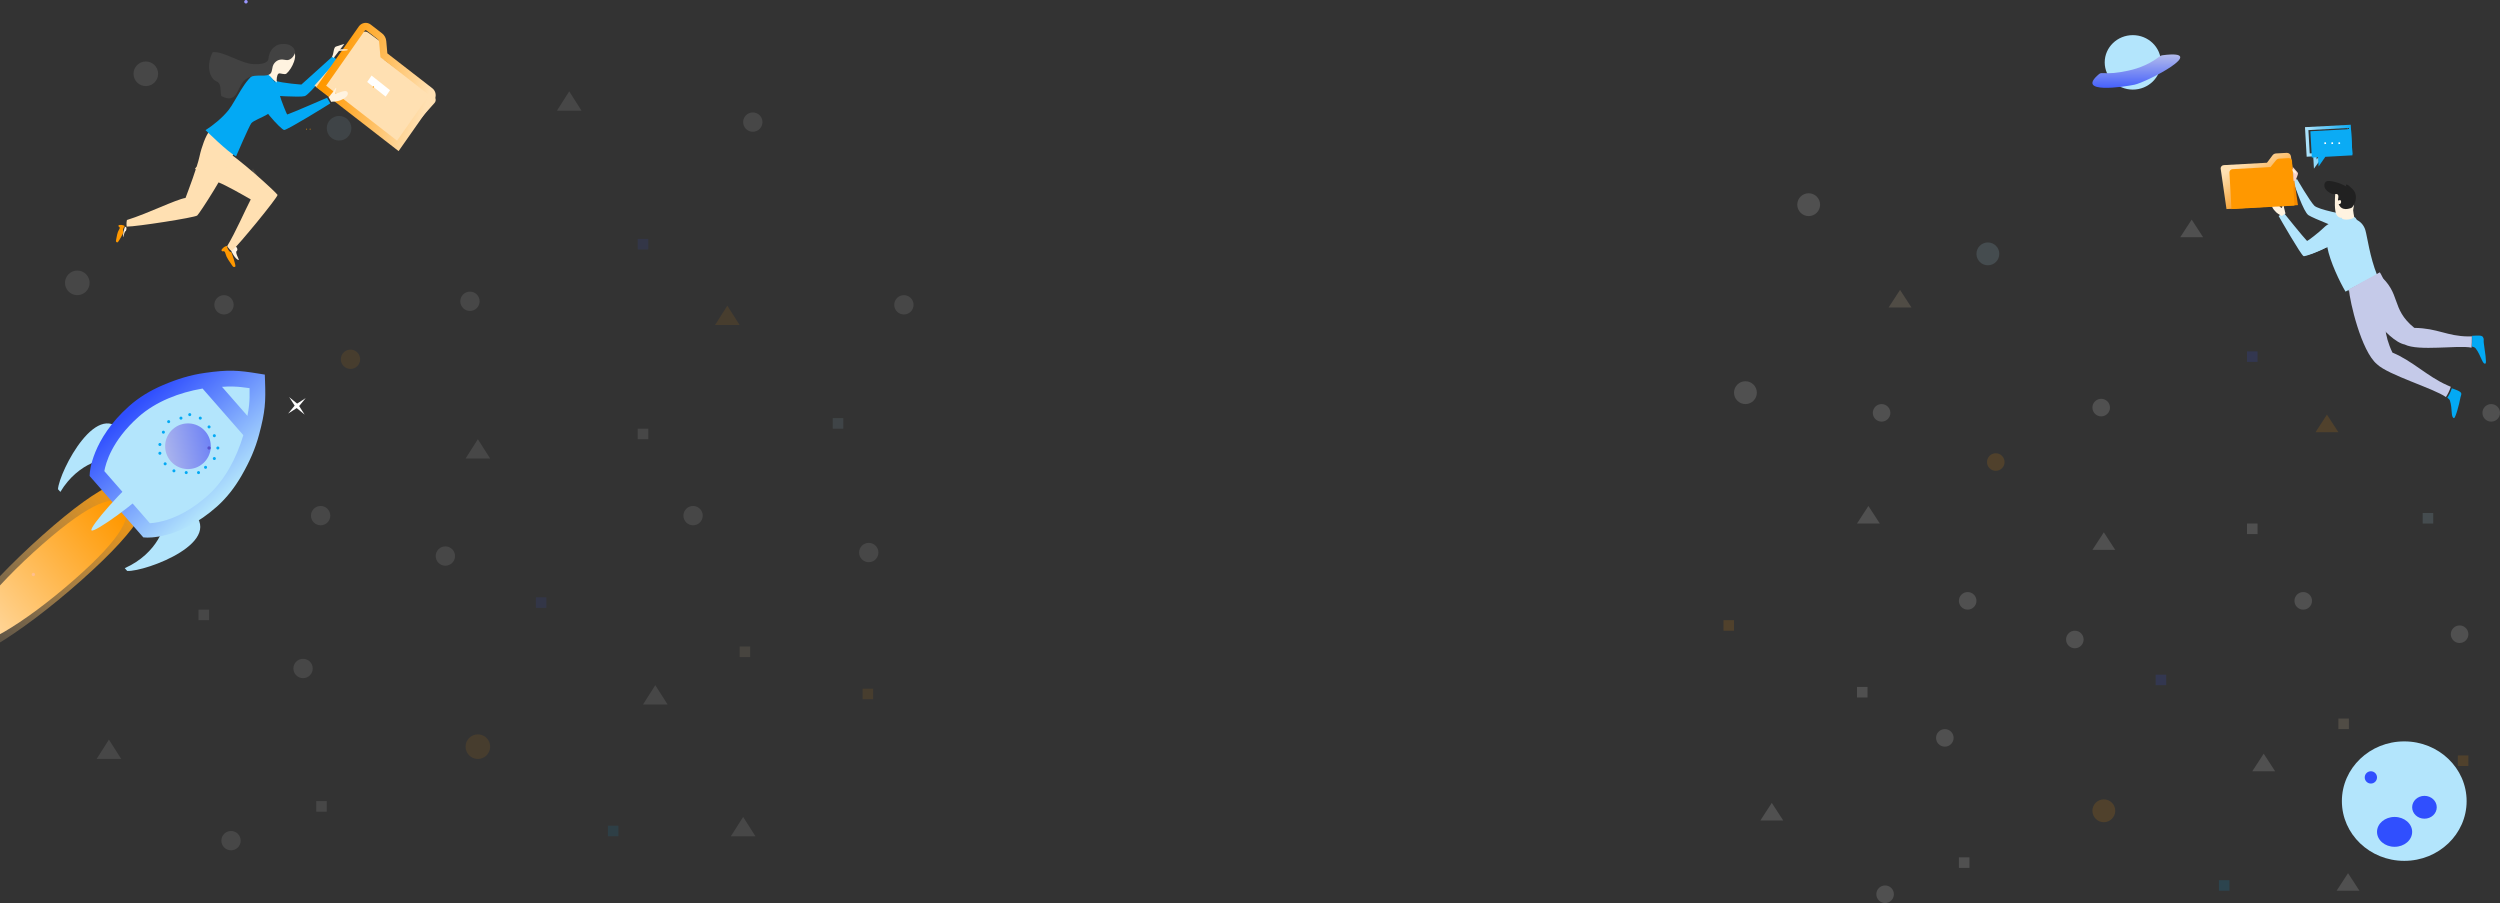 <?xml version="1.0" encoding="UTF-8"?>
<svg width="1423px" height="514px" viewBox="0 0 1423 514" version="1.1" xmlns="http://www.w3.org/2000/svg" xmlns:xlink="http://www.w3.org/1999/xlink">
    <rect x="0" y="0" width="1423" height="514" fill="#333333" stroke="none"/>
    <!-- Generator: Sketch 64 (93537) - https://sketch.com -->
    <title>Artwork</title>
    <desc>Created with Sketch.</desc>
    <defs>
        <linearGradient x1="50%" y1="0%" x2="50%" y2="100%" id="linearGradient-1">
            <stop stop-color="#C5CAE9" offset="0%"></stop>
            <stop stop-color="#304FFE" offset="100%"></stop>
        </linearGradient>
        <linearGradient x1="0.885%" y1="89.857%" x2="98.023%" y2="11.463%" id="linearGradient-2">
            <stop stop-color="#FFE0B2" stop-opacity="0" offset="0%"></stop>
            <stop stop-color="#FF9800" offset="100%"></stop>
        </linearGradient>
        <linearGradient x1="98.134%" y1="12.745%" x2="0.757%" y2="88.553%" id="linearGradient-3">
            <stop stop-color="#FF9800" offset="0%"></stop>
            <stop stop-color="#FFE0B2" offset="100%"></stop>
        </linearGradient>
        <linearGradient x1="23.803%" y1="22.913%" x2="73.795%" y2="77.225%" id="linearGradient-4">
            <stop stop-color="#304FFE" offset="0%"></stop>
            <stop stop-color="#B3E5FC" offset="100%"></stop>
        </linearGradient>
        <linearGradient x1="188.415%" y1="19.919%" x2="-34.808%" y2="68.283%" id="linearGradient-5">
            <stop stop-color="#304FFE" offset="0%"></stop>
            <stop stop-color="#C5CAE9" offset="100%"></stop>
        </linearGradient>
        <linearGradient x1="6230.887%" y1="-4934.092%" x2="-2897.723%" y2="2182.628%" id="linearGradient-6">
            <stop stop-color="#FF9800" offset="0%"></stop>
            <stop stop-color="#FDD0CD" offset="100%"></stop>
        </linearGradient>
        <linearGradient x1="1385.105%" y1="-659.513%" x2="-7744.635%" y2="6458.057%" id="linearGradient-7">
            <stop stop-color="#504BC5" offset="0%"></stop>
            <stop stop-color="#827CEF" offset="100%"></stop>
        </linearGradient>
        <linearGradient x1="10.195%" y1="36.26%" x2="92.339%" y2="61.506%" id="linearGradient-8">
            <stop stop-color="#FF9800" offset="0%"></stop>
            <stop stop-color="#FFE0B2" offset="100%"></stop>
        </linearGradient>
        <linearGradient x1="98.965%" y1="47.981%" x2="2.512%" y2="52.701%" id="linearGradient-9">
            <stop stop-color="#0BABF4" offset="0%"></stop>
            <stop stop-color="#B0E4FB" offset="100%"></stop>
        </linearGradient>
        <linearGradient x1="67.731%" y1="88.051%" x2="14.811%" y2="27.633%" id="linearGradient-10">
            <stop stop-color="#F48900" offset="0%"></stop>
            <stop stop-color="#FFE0B2" offset="100%"></stop>
        </linearGradient>
    </defs>
    <g id="Landing" stroke="none" stroke-width="1" fill="none" fill-rule="evenodd">
        <g transform="translate(0, -2898)" id="Benefit">
            <g transform="translate(-31, 2859)">
                <g id="Artwork" transform="translate(0, 39)">
                    <g id="Group-7" opacity="0.144" transform="translate(1012, 110)">
                        <path d="M48.501,0 C52.089,0 55,2.908 55,6.499 C55,10.089 52.089,13 48.501,13 C44.911,13 42,10.089 42,6.499 C42,2.908 44.911,0 48.501,0 Z" id="Path" fill="#FFFFFF"></path>
                        <path d="M12.499,107 C16.089,107 19,109.908 19,113.499 C19,117.089 16.089,120 12.499,120 C8.911,120 6,117.089 6,113.499 C6,109.908 8.911,107 12.499,107 Z" id="Path" fill="#FFFFFF"></path>
                        <path d="M150.501,28 C154.092,28 157,30.909 157,34.5 C157,38.091 154.092,41 150.501,41 C146.911,41 144,38.091 144,34.5 C144,30.909 146.911,28 150.501,28 Z" id="Path" fill="#B0E4FB"></path>
                        <path d="M155,148 C157.763,148 160,150.24 160,153 C160,155.763 157.763,158 155,158 C152.24,158 150,155.763 150,153 C150,150.24 152.24,148 155,148 Z" id="Path" fill="#FF9800"></path>
                        <path d="M90,120 C92.76,120 95,122.238 95,124.998 C95,127.762 92.76,130 90,130 C87.237,130 85,127.762 85,124.998 C85,122.238 87.237,120 90,120 Z" id="Path" fill="#FFFFFF"></path>
                        <path d="M138.998,227 C141.762,227 144,229.24 144,232 C144,234.763 141.762,237 138.998,237 C136.238,237 134,234.763 134,232 C134,229.24 136.238,227 138.998,227 Z" id="Path" fill="#FFFFFF"></path>
                        <path d="M215,117 C217.76,117 220,119.237 220,122 C220,124.76 217.76,127 215,127 C212.237,127 210,124.76 210,122 C210,119.237 212.237,117 215,117 Z" id="Path" fill="#FFFFFF"></path>
                        <path d="M357,25 C359.76,25 362,27.24 362,30 C362,32.763 359.76,35 357,35 C354.237,35 352,32.763 352,30 C352,27.24 354.237,25 357,25 Z" id="Path" fill="#FFFFFF"></path>
                        <path d="M125.998,305 C128.762,305 131,307.24 131,310 C131,312.76 128.762,315 125.998,315 C123.238,315 121,312.76 121,310 C121,307.24 123.238,305 125.998,305 Z" id="Path" fill="#FFFFFF"></path>
                        <path d="M437.002,120 C439.762,120 442,122.238 442,125.002 C442,127.762 439.762,130 437.002,130 C434.238,130 432,127.762 432,125.002 C432,122.238 434.238,120 437.002,120 Z" id="Path" fill="#FFFFFF"></path>
                        <path d="M330.002,227 C332.762,227 335,229.24 335,232 C335,234.763 332.762,237 330.002,237 C327.238,237 325,234.763 325,232 C325,229.24 327.238,227 330.002,227 Z" id="Path" fill="#FFFFFF"></path>
                        <path d="M419,246 C421.76,246 424,248.238 424,251.002 C424,253.762 421.76,256 419,256 C416.237,256 414,253.762 414,251.002 C414,248.238 416.237,246 419,246 Z" id="Path" fill="#FFFFFF"></path>
                        <polygon id="Path" fill="#FF9800" points="0 243 6 243 6 249 0 249"></polygon>
                        <polygon id="Path" fill="#B0E4FB" points="398 182 404 182 404 188 398 188"></polygon>
                        <polygon id="Path" fill="#FFFFFF" points="216.5 193 219.751 197.999 223 203 210 203 213.249 197.999"></polygon>
                        <polygon id="Path" fill="#FFFFFF" points="307.5 319 314 329 301 329"></polygon>
                        <polygon id="Path" fill="#FFFFFF" points="27.499 347 34 357 21 357"></polygon>
                        <polygon id="Path" fill="#FF9800" points="418 320 424 320 424 326 418 326"></polygon>
                        <polygon id="Path" fill="#03A9F4" points="282 391 288 391 288 397 282 397"></polygon>
                        <polygon id="Path" fill="#FFFFFF" points="298 188 304 188 304 194 298 194"></polygon>
                        <polygon id="Path" fill="#FFFFFF" points="355.499 387 362 397 349 397"></polygon>
                        <polygon id="Path" fill="#304FFE" points="246 274 252 274 252 280 246 280"></polygon>
                        <path d="M216.499,345 C220.089,345 223,347.911 223,351.499 C223,355.089 220.089,358 216.499,358 C212.911,358 210,355.089 210,351.499 C210,347.911 212.911,345 216.499,345 Z" id="Path" fill="#FF9800"></path>
                        <path d="M91.998,394 C94.762,394 97,396.24 97,399 C97,401.76 94.762,404 91.998,404 C89.238,404 87,401.76 87,399 C87,396.24 89.238,394 91.998,394 Z" id="Path" fill="#FFFFFF"></path>
                        <path d="M200.002,249 C202.762,249 205,251.238 205,254.002 C205,256.762 202.762,259 200.002,259 C197.238,259 195,256.762 195,254.002 C195,251.238 197.238,249 200.002,249 Z" id="Path" fill="#FFFFFF"></path>
                        <polygon id="Path" fill="#FFFFFF" points="76 281 82 281 82 287 76 287"></polygon>
                        <polygon id="Path" fill="#FF9800" points="343.501 126 350 136 337 136 340.251 131"></polygon>
                        <polygon id="Path" fill="#FFFFFF" points="134 378 140 378 140 384 134 384"></polygon>
                        <polygon id="Path" fill="#FFE0B2" points="350 299 356 299 356 305 350 305"></polygon>
                        <polygon id="Path" fill="#FFFFFF" points="82.501 178 85.749 183 89 188 76 188 79.251 183"></polygon>
                        <polygon id="Path" fill="#FFE0B2" points="100.5 55 107 65 94 65"></polygon>
                        <polygon id="Path" fill="#304FFE" points="298 90 304 90 304 96 298 96"></polygon>
                        <polygon id="Path" fill="#FFFFFF" points="266.5 15 269.751 20 273 25 260 25 263.249 20"></polygon>
                    </g>
                    <g id="Group-3" transform="translate(1222, 20)">
                        <ellipse id="Oval" fill="#B3E5FC" cx="23" cy="15.5" rx="16" ry="15.5"></ellipse>
                        <path d="M23.963,28.214 C18.325,29.396 -9.963,33.729 3.677,22.247 C4.361,21.672 4.928,21.57 5.807,21.611 C10.286,21.814 13.521,21.656 20.293,20.236 C27.209,18.785 33.217,15.969 38.212,12.162 C38.853,11.671 39.189,11.534 39.995,11.431 C67.289,7.939 30.832,26.773 23.963,28.214 Z" id="Path" fill="url(#linearGradient-1)"></path>
                    </g>
                    <g id="Group-8" transform="translate(1364, 422)">
                        <ellipse id="Oval" fill="#B3E5FC" cx="35.5" cy="34" rx="35.5" ry="34"></ellipse>
                        <circle id="Oval" fill="#304FFE" cx="16.5" cy="20.5" r="3.5"></circle>
                        <ellipse id="Oval" fill="#304FFE" cx="47" cy="37.5" rx="7" ry="6.5"></ellipse>
                        <ellipse id="Oval" fill="#304FFE" cx="30" cy="51.5" rx="10" ry="8.5"></ellipse>
                    </g>
                    <g id="Group-6" opacity="0.099" transform="translate(62, 35)">
                        <path d="M52.001,0 C55.865,0 59,3.132 59,6.999 C59,10.865 55.865,14 52.001,14 C48.135,14 45,10.865 45,6.999 C45,3.132 48.135,0 52.001,0 Z" id="Path" fill="#FFFFFF"></path>
                        <path d="M13.001,119 C16.868,119 20,122.132 20,125.999 C20,129.865 16.868,133 13.001,133 C9.135,133 6,129.865 6,125.999 C6,122.132 9.135,119 13.001,119 Z" id="Path" fill="#FFFFFF"></path>
                        <path d="M162.001,31 C165.868,31 169,34.133 169,38 C169,41.867 165.868,45 162.001,45 C158.135,45 155,41.867 155,38 C155,34.133 158.135,31 162.001,31 Z" id="Path" fill="#B0E4FB"></path>
                        <path d="M168.498,164 C171.538,164 174,166.464 174,169.5 C174,172.539 171.538,175 168.498,175 C165.462,175 163,172.539 163,169.5 C163,166.464 165.462,164 168.498,164 Z" id="Path" fill="#FF9800"></path>
                        <path d="M96.5,133 C99.536,133 102,135.462 102,138.498 C102,141.538 99.536,144 96.5,144 C93.461,144 91,141.538 91,138.498 C91,135.462 93.461,133 96.5,133 Z" id="Path" fill="#FFFFFF"></path>
                        <path d="M151.5,253 C154.536,253 157,255.464 157,258.5 C157,261.539 154.536,264 151.5,264 C148.461,264 146,261.539 146,258.5 C146,255.464 148.461,253 151.5,253 Z" id="Path" fill="#FFFFFF"></path>
                        <path d="M236.5,131 C239.536,131 242,133.461 242,136.5 C242,139.536 239.536,142 236.5,142 C233.464,142 231,139.536 231,136.5 C231,133.461 233.464,131 236.5,131 Z" id="Path" fill="#FFFFFF"></path>
                        <path d="M397.5,29 C400.536,29 403,31.464 403,34.5 C403,37.539 400.536,40 397.5,40 C394.464,40 392,37.539 392,34.5 C392,31.464 394.464,29 397.5,29 Z" id="Path" fill="#FFFFFF"></path>
                        <path d="M141.498,340 C144.538,340 147,342.464 147,345.5 C147,348.536 144.538,351 141.498,351 C138.462,351 136,348.536 136,345.5 C136,342.464 138.462,340 141.498,340 Z" id="Path" fill="#FFFFFF"></path>
                        <path d="M483.5,133 C486.536,133 489,135.462 489,138.502 C489,141.538 486.536,144 483.5,144 C480.461,144 478,141.538 478,138.502 C478,135.462 480.461,133 483.5,133 Z" id="Path" fill="#FFFFFF"></path>
                        <path d="M363.5,253 C366.536,253 369,255.464 369,258.5 C369,261.539 366.536,264 363.5,264 C360.461,264 358,261.539 358,258.5 C358,255.464 360.461,253 363.5,253 Z" id="Path" fill="#FFFFFF"></path>
                        <path d="M463.5,274 C466.536,274 469,276.462 469,279.502 C469,282.538 466.536,285 463.5,285 C460.461,285 458,282.538 458,279.502 C458,276.462 460.461,274 463.5,274 Z" id="Path" fill="#FFFFFF"></path>
                        <polygon id="Path" fill="#FF9800" points="0 270 6 270 6 276 0 276"></polygon>
                        <polygon id="Path" fill="#B0E4FB" points="443 203 449 203 449 209 443 209"></polygon>
                        <polygon id="Path" fill="#FFFFFF" points="241 215 244.502 220.499 248 226 234 226 237.498 220.499"></polygon>
                        <polygon id="Path" fill="#FFFFFF" points="341.998 355 349 366 335 366"></polygon>
                        <polygon id="Path" fill="#FFFFFF" points="30.998 386 38 397 24 397"></polygon>
                        <polygon id="Path" fill="#FF9800" points="460 357 466 357 466 363 460 363"></polygon>
                        <polygon id="Path" fill="#03A9F4" points="315 435 321 435 321 441 315 441"></polygon>
                        <polygon id="Path" fill="#FFFFFF" points="332 209 338 209 338 215 332 215"></polygon>
                        <polygon id="Path" fill="#FFFFFF" points="391.998 430 399 441 385 441"></polygon>
                        <polygon id="Path" fill="#304FFE" points="274 305 280 305 280 311 274 311"></polygon>
                        <path d="M241.001,383 C244.868,383 248,386.135 248,389.999 C248,393.865 244.868,397 241.001,397 C237.135,397 234,393.865 234,389.999 C234,386.135 237.135,383 241.001,383 Z" id="Path" fill="#FF9800"></path>
                        <path d="M100.502,438 C103.538,438 106,440.464 106,443.5 C106,446.536 103.538,449 100.502,449 C97.462,449 95,446.536 95,443.5 C95,440.464 97.462,438 100.502,438 Z" id="Path" fill="#FFFFFF"></path>
                        <path d="M222.502,276 C225.538,276 228,278.462 228,281.502 C228,284.538 225.538,287 222.502,287 C219.462,287 217,284.538 217,281.502 C217,278.462 219.462,276 222.502,276 Z" id="Path" fill="#FFFFFF"></path>
                        <polygon id="Path" fill="#FFFFFF" points="82 312 88 312 88 318 82 318"></polygon>
                        <polygon id="Path" fill="#FF9800" points="383.002 139 390 150 376 150 379.501 144.5"></polygon>
                        <polygon id="Path" fill="#FFFFFF" points="149 421 155 421 155 427 149 427"></polygon>
                        <polygon id="Path" fill="#FFE0B2" points="390 333 396 333 396 339 390 339"></polygon>
                        <polygon id="Path" fill="#FFFFFF" points="93.002 198 96.499 203.5 100 209 86 209 89.501 203.5"></polygon>
                        <polygon id="Path" fill="#FFE0B2" points="112.998 61 120 72 106 72"></polygon>
                        <polygon id="Path" fill="#304FFE" points="332 101 338 101 338 107 332 107"></polygon>
                        <polygon id="Path" fill="#FFFFFF" points="292.998 17 296.499 22.5 300 28 286 28 289.498 22.5"></polygon>
                    </g>
                    <g id="Group" transform="translate(0, 211)">
                        <path d="M0.952,164.611 C7.106,171.649 41.42,151.254 77.592,119.057 C95.526,103.096 105.841,91.42 110.934,82.847 C116.115,74.126 115.895,68.614 112.79,65.067 C109.687,61.517 104.294,60.61 95.073,64.709 C86.005,68.741 73.237,77.61 55.304,93.572 C19.131,125.77 -5.203,157.573 0.952,164.611 Z" id="Oval" fill="url(#linearGradient-2)"></path>
                        <path d="M11.775,154.886 C16.741,160.482 44.215,144.452 73.139,119.085 C87.48,106.509 95.72,97.299 99.778,90.529 C103.906,83.641 103.709,79.275 101.205,76.455 C98.701,73.633 94.367,72.894 86.978,76.109 C79.714,79.267 69.494,86.247 55.154,98.823 C26.231,124.191 6.808,149.292 11.775,154.886 Z" id="Oval_0" fill="url(#linearGradient-3)"></path>
                        <path d="M95.292,51.306 C92.812,48.48 75.651,51.736 65.364,69 C65.06,68.657 64,67.446 64,67.446 C64.735,57.331 87.347,13.115 102,36.97 C101.491,41.204 95.292,51.306 95.292,51.306 Z" id="path2153" fill="#B3E5FC" fill-rule="nonzero"></path>
                        <path d="M102,112.395 C102.31,112.749 103.399,113.988 103.399,113.988 C113.742,114.528 161.425,97.039 139.133,79 C134.78,78.981 123.753,84.034 123.753,84.034 C126.3,86.932 120.804,104.074 102,112.395 Z" id="path2157" fill="#B3E5FC" fill-rule="nonzero"></path>
                        <path d="M101.839,111.116 L101.789,111.06 C101.931,111.002 102.071,110.944 102.211,110.884 C102.087,110.962 101.963,111.04 101.839,111.116 Z" id="path2161" fill="#FD9B5B" fill-rule="nonzero"></path>
                        <path d="M175.521,36 L149,6.2 C162.286,4.357 167.374,4.756 178.856,6.585 C179.256,18.106 179.022,23.161 175.521,36 Z" id="path2163" fill="#B3E5FC" fill-rule="nonzero"></path>
                        <path d="M176,36.412 C171.974,51.166 164.553,65.578 153.383,75.387 C133.058,93.232 115.655,91.981 115.655,91.981 C111.764,87.593 101.329,75.821 101.329,75.821 C101.329,75.821 90.892,64.05 87,59.66 C87,59.66 87.921,42.323 108.25,24.476 C119.416,14.668 134.711,9.139 149.924,7 L176,36.412 Z" id="path2165" fill="#B3E5FC" fill-rule="nonzero"></path>
                        <path d="M168.593,59.566 C164.755,66.272 160.063,72.359 154.473,77.334 C133.118,96.346 114.296,94.981 114.242,94.977 L112.564,94.875 L111.449,93.598 L97.284,77.397 L83.117,61.197 L82,59.92 L82.109,58.229 C82.113,58.174 83.111,39.183 104.485,20.161 C110.096,15.163 116.657,11.222 123.699,8.226 C132.102,4.653 139.43,2.405 147.739,1.232 C154.453,0.285 159.13,-0.086 163.631,0.016 C168.1,0.119 172.302,0.693 178.113,1.634 L181.73,2.221 L181.855,5.914 C182.058,11.849 182.098,16.127 181.642,20.616 C181.182,25.134 180.236,29.771 178.466,36.374 C176.277,44.544 173.152,51.601 168.593,59.566 Z M169.509,36.702 L146.299,10.158 C139.646,11.29 133.033,13.129 126.854,15.756 C120.567,18.43 114.752,21.911 109.84,26.286 C94.549,39.895 91.139,52.786 90.395,57.176 L103.354,71.994 L116.308,86.811 C120.713,86.612 133.803,84.802 149.098,71.185 C154.036,66.789 158.186,61.405 161.583,55.472 C164.935,49.612 167.567,43.221 169.509,36.702 Z M157.377,9.192 L171.84,25.733 C172.276,23.549 172.574,21.591 172.769,19.68 C173.081,16.608 173.133,13.603 173.06,9.938 C169.466,9.408 166.504,9.086 163.443,9.016 C161.542,8.974 159.58,9.029 157.377,9.192 Z" id="Shape" fill="url(#linearGradient-4)" fill-rule="nonzero"></path>
                        <path d="M147.747,34.398 C152.499,39.782 151.984,47.998 146.599,52.749 C141.217,57.497 133.002,56.985 128.253,51.601 C123.502,46.215 124.016,38.001 129.399,33.252 C134.783,28.502 142.998,29.016 147.747,34.398 Z" id="path2177" fill="url(#linearGradient-5)" fill-rule="nonzero"></path>
                        <path d="M120.136,57.239 C121.24,58.526 121.716,61.402 118.878,64.483 C109.527,74.639 84.524,92.58 83.073,90.888 C81.622,89.195 102.036,65.904 112.997,57.62 C116.319,55.109 119.032,55.952 120.136,57.239 Z" id="path2183" fill="#B3E5FC" fill-rule="nonzero"></path>
                        <path d="M150.574,32.649 C150.932,32.333 150.966,31.785 150.65,31.427 C150.334,31.069 149.786,31.035 149.428,31.351 C149.068,31.667 149.034,32.213 149.352,32.573 C149.668,32.931 150.214,32.967 150.574,32.649 Z" id="path2187" fill="#03A9F4" fill-rule="nonzero"></path>
                        <path d="M153.281,37.819 C153.735,37.663 153.975,37.171 153.819,36.719 C153.665,36.267 153.173,36.025 152.719,36.181 C152.267,36.335 152.027,36.827 152.181,37.281 C152.337,37.731 152.829,37.973 153.281,37.819 Z" id="path2189" fill="#03A9F4" fill-rule="nonzero"></path>
                        <path d="M154.946,44.864 C155.424,44.894 155.834,44.532 155.864,44.054 C155.894,43.578 155.532,43.166 155.054,43.136 C154.578,43.106 154.166,43.47 154.136,43.946 C154.106,44.424 154.468,44.836 154.946,44.864 Z" id="path2191" fill="#03A9F4" fill-rule="nonzero"></path>
                        <path d="M152.62,50.777 C153.05,50.987 153.566,50.809 153.778,50.381 C153.988,49.951 153.81,49.433 153.38,49.223 C152.952,49.013 152.432,49.189 152.222,49.619 C152.012,50.049 152.19,50.567 152.62,50.777 Z" id="path2193" fill="#03A9F4" fill-rule="nonzero"></path>
                        <path d="M147.351,55.572 C147.667,55.932 148.213,55.966 148.573,55.648 C148.931,55.332 148.965,54.786 148.649,54.426 C148.333,54.068 147.785,54.034 147.427,54.35 C147.069,54.666 147.035,55.214 147.351,55.572 Z" id="path2195" fill="#03A9F4" fill-rule="nonzero"></path>
                        <path d="M143.181,58.281 C143.337,58.733 143.829,58.973 144.281,58.819 C144.733,58.663 144.973,58.171 144.819,57.719 C144.663,57.267 144.171,57.027 143.719,57.181 C143.267,57.335 143.027,57.829 143.181,58.281 Z" id="path2197" fill="#03A9F4" fill-rule="nonzero"></path>
                        <path d="M136.136,57.948 C136.106,58.424 136.468,58.834 136.946,58.864 C137.424,58.894 137.834,58.532 137.864,58.054 C137.894,57.576 137.532,57.166 137.054,57.136 C136.576,57.106 136.166,57.47 136.136,57.948 Z" id="path2199" fill="#03A9F4" fill-rule="nonzero"></path>
                        <path d="M129.223,56.618 C129.013,57.048 129.189,57.568 129.619,57.778 C130.049,57.988 130.567,57.81 130.777,57.38 C130.987,56.95 130.809,56.432 130.381,56.222 C129.951,56.012 129.433,56.19 129.223,56.618 Z" id="path2201" fill="#03A9F4" fill-rule="nonzero"></path>
                        <path d="M124.426,52.351 C124.068,52.667 124.034,53.213 124.35,53.573 C124.668,53.931 125.214,53.967 125.572,53.649 C125.932,53.333 125.966,52.785 125.648,52.427 C125.332,52.069 124.786,52.035 124.426,52.351 Z" id="path2203" fill="#03A9F4" fill-rule="nonzero"></path>
                        <path d="M121.719,46.181 C121.267,46.337 121.027,46.829 121.181,47.281 C121.337,47.733 121.829,47.975 122.281,47.819 C122.733,47.665 122.975,47.171 122.819,46.719 C122.663,46.267 122.171,46.027 121.719,46.181 Z" id="path2205" fill="#03A9F4" fill-rule="nonzero"></path>
                        <path d="M122.054,41.136 C121.578,41.108 121.166,41.47 121.136,41.948 C121.106,42.424 121.468,42.836 121.946,42.864 C122.424,42.896 122.834,42.532 122.864,42.056 C122.894,41.578 122.532,41.166 122.054,41.136 Z" id="path2207" fill="#03A9F4" fill-rule="nonzero"></path>
                        <path d="M124.381,34.223 C123.951,34.013 123.433,34.191 123.223,34.619 C123.013,35.049 123.189,35.567 123.619,35.779 C124.049,35.987 124.567,35.809 124.777,35.381 C124.987,34.951 124.809,34.433 124.381,34.223 Z" id="path2209" fill="#03A9F4" fill-rule="nonzero"></path>
                        <path d="M127.65,28.428 C127.334,28.068 126.786,28.034 126.428,28.35 C126.068,28.666 126.034,29.214 126.352,29.574 C126.668,29.932 127.214,29.966 127.574,29.65 C127.932,29.334 127.966,28.786 127.65,28.428 Z" id="path2211" fill="#03A9F4" fill-rule="nonzero"></path>
                        <path d="M134.818,26.719 C134.664,26.267 134.17,26.027 133.72,26.181 C133.266,26.335 133.026,26.829 133.182,27.281 C133.336,27.733 133.828,27.973 134.28,27.819 C134.732,27.663 134.974,27.173 134.818,26.719 Z" id="path2213" fill="#03A9F4" fill-rule="nonzero"></path>
                        <path d="M139.864,25.054 C139.894,24.578 139.532,24.166 139.054,24.136 C138.578,24.106 138.166,24.47 138.136,24.946 C138.106,25.424 138.47,25.836 138.946,25.864 C139.424,25.896 139.836,25.532 139.864,25.054 Z" id="path2215" fill="#03A9F4" fill-rule="nonzero"></path>
                        <path d="M145.778,27.38 C145.988,26.952 145.81,26.432 145.38,26.222 C144.952,26.012 144.432,26.19 144.222,26.62 C144.012,27.048 144.19,27.568 144.62,27.778 C145.048,27.988 145.568,27.81 145.778,27.38 Z" id="path2217" fill="#03A9F4" fill-rule="nonzero"></path>
                        <polygon id="path2741" fill="#FFFFFF" fill-rule="nonzero" points="198.722 19.881 195.59 15 200.118 18.723 205 15.59 201.277 20.119 204.408 25 199.881 21.277 195 24.41"></polygon>
                        <path d="M49.288,116.628 C49.636,117.022 50.236,117.06 50.63,116.712 C51.022,116.366 51.06,115.764 50.714,115.372 C50.366,114.978 49.766,114.94 49.372,115.286 C48.978,115.634 48.94,116.234 49.288,116.628 Z" id="Path" fill="url(#linearGradient-6)"></path>
                        <path d="M149.288,44.63 C149.634,45.022 150.234,45.06 150.628,44.714 C151.022,44.366 151.06,43.766 150.712,43.372 C150.366,42.978 149.764,42.94 149.37,43.288 C148.978,43.636 148.94,44.236 149.288,44.63 Z" id="path2917" fill="url(#linearGradient-7)"></path>
                    </g>
                    <g id="Group" transform="translate(97, 0)">
                        <path d="M73.001,0.95 C73.029,0.4 73.497,-0.026 74.049,0.001 C74.602,0.03 75.026,0.499 74.999,1.051 C74.971,1.602 74.503,2.028 73.951,1.999 C73.4,1.971 72.974,1.503 73.001,0.95 Z" id="path1255" fill="#9996FF" fill-rule="nonzero"></path>
                        <path d="M90.37,45.912 C95.367,47.45 105.549,48.129 105.549,48.129 L123.437,32 L126,34.253 C126,34.253 110.397,53.872 107.466,54.708 C104.535,55.546 88,54.315 88,54.315 L90.37,45.912 Z" id="path1399" fill="#03A9F4" fill-rule="nonzero"></path>
                        <path d="M152.699,34.02 L152.197,26.526 C152.124,25.437 151.551,24.428 150.62,23.744 L143.64,18.615 C142.33,17.653 140.411,17.84 139.352,19.031 L113,48.711 L159.672,83 L181.322,58.614 C182.381,57.423 182.176,55.676 180.868,54.716 L152.699,34.02 Z" id="path1401" fill="#FFE0B2" fill-rule="nonzero"></path>
                        <path d="M149.775,23.753 C149.749,23.459 149.668,23.186 149.544,22.951 C149.424,22.727 149.256,22.525 149.048,22.365 L142.525,17.305 L142.525,17.303 L142.51,17.293 L142.513,17.285 C142.378,17.187 142.211,17.155 142.051,17.182 C141.874,17.213 141.698,17.321 141.564,17.501 L141.562,17.499 C141.522,17.553 141.551,17.507 141.559,17.496 L141.557,17.496 L141.541,17.519 L119.64,48.758 L160.011,80.071 L177.72,54.81 C177.867,54.599 177.921,54.341 177.889,54.096 C177.862,53.886 177.765,53.693 177.603,53.57 L151.275,33.147 L150.555,32.589 L150.474,31.67 L149.775,23.753 Z M153.141,20.961 C153.537,21.701 153.784,22.523 153.86,23.378 L154.479,30.377 L180.088,50.243 C181.153,51.067 181.787,52.271 181.957,53.547 C182.118,54.789 181.831,56.112 181.052,57.222 L162.111,84.242 L160.879,86 L159.202,84.699 L115.578,50.861 L114,49.636 L115.153,47.992 L138.208,15.106 C138.304,14.97 138.263,15.021 138.296,14.978 L138.297,14.97 C139.083,13.919 140.194,13.269 141.372,13.067 C142.565,12.863 143.821,13.121 144.88,13.891 L144.884,13.884 L145,13.975 L145.008,13.976 L151.533,19.038 C152.197,19.551 152.741,20.209 153.141,20.961 Z" id="Shape" fill="url(#linearGradient-8)" fill-rule="nonzero"></path>
                        <polygon id="path1405" fill="#FFFFFF" fill-rule="nonzero" points="153.501 55 143 46.656 145.498 43 156 51.345"></polygon>
                        <polygon id="path1407" fill="#FF9800" fill-rule="nonzero" points="108.451 73.181 108.819 73.453 108.549 73.819 108.181 73.549"></polygon>
                        <polygon id="path1409" fill="#FF9800" fill-rule="nonzero" points="110.451 73.181 110.819 73.451 110.547 73.819 110.181 73.549"></polygon>
                        <polygon id="path1411" fill="#FF9800" fill-rule="nonzero" points="146.936 49.397 146.463 49 146.064 49.604 146.537 50"></polygon>
                        <path d="M123,32.243 C124.052,30.529 123.774,27.081 125.153,26.53 C126.533,25.981 130,25 130,25 L123.891,33 L123,32.243 Z" id="path1413" fill="#FFF3E0" fill-rule="nonzero"></path>
                        <path d="M91.602,47 C91.272,45.411 91.61,42.514 92.513,41.926 C93.413,41.336 95.95,42.811 97.09,41.856 C98.629,40.569 100.487,37.699 101.353,35.109 C102.616,31.324 102.344,28.42 97.666,27.258 C93.953,26.336 90.403,27.932 88.9,31.253 C87.22,34.961 87.851,39.463 87.055,40.682 C86.256,41.902 85,41.999 85,41.999 L91.602,47 Z" id="path1415" fill="#FFF3E0" fill-rule="nonzero"></path>
                        <path d="M60.491,143.108 C60.115,142.572 60.012,142.43 60,142.411 C60,142.411 60.669,140.899 62.4,140.195 C63.489,139.749 63.436,140.152 63.365,140.57 C63.307,141.447 64.753,143.814 65.635,143.448 C65.959,144.094 68.473,151.343 67.921,151.741 C67.024,152.387 66.53,151.68 66.192,151.197 C62.187,145.515 63.064,146.017 62.006,143.399 C61.737,143.018 60.981,142.846 60.491,143.108 Z" id="path1417" fill="#FF9800" fill-rule="nonzero"></path>
                        <path d="M68.818,142.795 C69.78,141.997 68.284,139.095 66.402,140.281 C65.968,140.554 65.481,140.749 65.002,140.828 L65.002,140.83 C64.925,141.696 67.701,147.941 70,148 C69.86,147.186 67.603,143.438 68.818,142.795 Z" id="path1419" fill="#FFF3E0" fill-rule="nonzero"></path>
                        <path d="M2.171,129.886 C2.235,129.517 1.87,128.984 1.409,128.849 C1.498,128.33 1.523,128.192 1.527,128.174 C1.527,128.174 2.852,127.706 4.349,128.306 C5.292,128.684 5.016,128.879 4.721,129.074 C4.154,129.535 3.621,131.703 4.389,132.004 C4.197,132.556 1.379,138.092 0.796,137.999 C-0.147,137.848 -0.027,137.163 0.053,136.697 C1.005,131.184 1.246,131.972 2.171,129.886 Z" id="path1421" fill="#FF9800" fill-rule="nonzero"></path>
                        <path d="M5.396,131.632 C5.841,131.577 6.379,129.362 5.619,129.26 C5.445,129.238 5.282,129.15 5.154,129 L5.154,129 C4.881,129.45 3.629,134.04 4.108,135 C4.32,134.492 4.943,131.5 5.396,131.632 Z" id="path1423" fill="#FFF3E0" fill-rule="nonzero"></path>
                        <path d="M92,110.944 C91.044,109.352 69.612,89.686 59.783,84 C56.98,85.49 45,95.853 45,95.853 C46.731,97.975 52.77,101.555 58.439,103.822 C62.767,105.552 71.276,110.365 76.725,113.512 C73.083,120.578 68.375,131.607 63.337,140.069 C64.089,141.562 65.829,143 65.829,143 C70.13,139.167 91.767,112.781 92,110.944 Z" id="path1425" fill="#FFE0B2" fill-rule="nonzero"></path>
                        <path d="M52.986,75 C51.216,77.025 48.756,83.428 47.511,89.254 C46.265,95.078 41.084,108.7 39.609,112.654 C33.662,113.712 18.634,121.351 6.242,125.23 C5.797,126.812 6.101,129 6.101,129 C11.748,129.01 44.864,123.857 46.251,122.666 C47.637,121.476 63.132,97.559 67,87.159 C65.078,84.724 52.986,75 52.986,75 Z" id="path1427" fill="#FFE0B2" fill-rule="nonzero"></path>
                        <path d="M86.277,65.048 C82.905,67.064 78.257,68.622 77.033,70.17 C75.808,71.72 68.378,89 68.378,89 C64.028,86.942 51,74.072 51,74.072 C55.103,71.458 60.424,67.25 64.083,62.665 C68.108,57.621 73.478,44.472 79.987,41.534 C84.771,39.375 89.513,44.226 90.731,47.765 C91.663,50.475 92,59.052 92,59.052 L86.277,65.048 Z" id="Path" fill="#03A9F4"></path>
                        <path d="M94.124,25.083 C88.931,25.687 86.988,30.538 86.853,33.147 C86.757,35.015 85.052,36.733 78.498,36.52 C71.23,36.286 61.115,28.986 55.087,29.7 C51.302,36.883 53.011,44.667 57.441,46.424 C60.094,47.475 59.234,51.441 59.985,54.703 C69.538,59.575 68.655,49.438 73.486,45.453 C78.32,41.466 83.386,44.007 87.036,42.514 C89.595,41.465 88.214,38.304 90.227,35.894 C91.986,33.79 94.114,33.584 96.743,34.15 C99.185,34.676 101.167,32.104 101.697,30.717 C101.8,30.406 101.901,30.082 102,29.728 C101.803,27.318 99.317,24.477 94.124,25.083 Z" id="Path" fill="#424242"></path>
                        <path d="M85.974,48.17 C89.2,47.328 91.891,49.685 93.06,53.719 C94.155,57.498 97.157,65.071 97.527,65.172 C100.479,64.175 120.138,55.638 120.138,55.638 C120.528,56.129 122,58.839 122,58.839 C120.745,59.718 97.461,74.078 95.753,74 C94.046,73.923 80.285,59.017 81.029,54.404 C81.775,49.791 83.741,48.752 85.974,48.17 Z" id="path1483" fill="#03A9F4"></path>
                        <path d="M122.536,58 C122.995,57.761 124.947,57.967 126.844,57.388 C129.691,56.52 132.838,54.491 131.796,52.486 C130.754,50.482 125.354,53.813 124.871,53.161 C124.458,52.606 125.616,50.436 125.315,50.038 C125.015,49.641 123.732,52.448 122.674,53.407 C122.05,53.973 121.821,54.859 121,55.218 C121.154,55.476 122.536,58 122.536,58 Z" id="path1485" fill="#FFF3E0" fill-rule="nonzero"></path>
                        <path d="M126,28.978 C127.436,28.861 132.133,28.92 131.997,28.352 C131.859,27.783 126.481,28.124 126.481,28.124 L126,28.978 Z" id="path1487" fill="#FFF3E0" fill-rule="nonzero"></path>
                    </g>
                    <g id="Group-5" transform="translate(1343, 71)">
                        <g id="Group-4">
                            <path d="M1.945,3.055 L24.299,1.874 L25.055,15.142 L9.389,15.971 L6.649,19.757 L6.442,16.127 L2.701,16.324 L1.945,3.055 Z M26.043,0 L27,16.822 L10.381,17.701 L5.097,25 L4.698,18.001 L0.957,18.199 L0,1.376 L25.12,0.049 L26.043,0 Z" id="Shape" fill="url(#linearGradient-9)"></path>
                            <polygon id="Path" fill="#0BABF4" fill-rule="nonzero" points="3.068 3.712 26.182 2.439 27 17.414 11.581 18.263 7.748 23.78 7.46 18.491 3.886 18.687"></polygon>
                        </g>
                        <polygon id="Path" fill="#FFFFFF" fill-rule="nonzero" points="16 10.947 15.052 11 15 10.052 15.948 10"></polygon>
                        <polygon id="Path" fill="#FFFFFF" fill-rule="nonzero" points="12 10.948 11.052 11 11 10.052 11.948 10"></polygon>
                        <polygon id="Path" fill="#FFFFFF" fill-rule="nonzero" points="20 10.948 19.053 11 19 10.053 19.948 10"></polygon>
                    </g>
                    <g id="Group-2" transform="translate(1295, 87)">
                        <path d="M35.795,34 C35.795,34 47.192,48.207 49.188,50.162 C49.528,50.218 55.961,45.302 58.539,42.743 C59.644,41.643 60.784,40.814 61.898,40.336 L61.928,40.318 C63.064,39.744 66.301,38.774 67.776,38.154 C74.382,35.38 80.702,38.275 82.367,44.014 C83.493,47.896 84.887,59.169 89,69.424 L71.07,79 C67.936,73.731 62.187,61.905 60.69,53.6 C55.021,56.579 48.024,59.128 47.167,58.772 C45.749,58.186 33.664,37.155 33,35.946 C33,35.946 35.284,34.259 35.795,34 Z" id="Path" fill="#B3E5FC"></path>
                        <path d="M75.695,36.347 C70.326,34.951 55.643,32.431 53.281,30.041 C50.778,27.508 43.481,15 43.481,15 L41,15.635 C42.208,18.736 47.143,33.653 49.985,35.482 C52.823,37.31 68.659,43.604 72.76,44.745 C76.862,45.887 77.614,42.89 77.922,41.633 C78.231,40.377 77.646,36.854 75.695,36.347 Z" id="Path" fill="#B3E5FC" fill-rule="nonzero"></path>
                        <path d="M26.35,5.631 L29.542,1.378 C30.004,0.761 30.731,0.384 31.543,0.338 L37.628,0.003 C38.769,-0.059 39.827,0.796 39.986,1.913 L44,29.756 L3.319,32 L0.021,9.124 C-0.141,8.005 0.653,7.049 1.795,6.985 L26.35,5.631 Z" id="Path" fill="url(#linearGradient-10)" fill-rule="nonzero"></path>
                        <polygon id="Path" fill="#E65100" fill-rule="nonzero" points="21.809 16.777 21.224 16.809 21.191 16.223 21.777 16.191"></polygon>
                        <polygon id="Path" fill="#E65100" fill-rule="nonzero" points="20.809 16.777 20.223 16.809 20.191 16.223 20.777 16.191"></polygon>
                        <polygon id="Path" fill="#E65100" fill-rule="nonzero" points="23.809 16.777 23.223 16.809 23.191 16.223 23.777 16.191"></polygon>
                        <path d="M69.672,34.77 C69.375,35.801 69,37.308 69,37.308 C70.232,38.697 75.889,37.781 76,36.439 C75.487,34.334 75.16,30 75.16,30 L69.672,34.77 Z" id="Path" fill="#FFF3E0" fill-rule="nonzero"></path>
                        <path d="M65.176,23.897 C65.058,26.244 64.529,33.285 66.158,35.564 C67.494,37.437 69.742,37.467 73.126,35.717 C76.511,33.969 75.778,27.267 75.992,25.273 C76.328,22.114 65.344,20.492 65.176,23.897 Z" id="Path" fill="#FFF3E0" fill-rule="nonzero"></path>
                        <path d="M75.056,20.615 C70.801,16.297 71.044,18.487 71.597,19.213 C67.511,16.756 61.577,15.447 60.197,16.223 C58.818,16.998 58.1,19.79 61.052,22.026 C64.006,24.263 64.554,23.213 66.085,23.455 C67.615,23.699 66.787,26.296 66.753,26.897 C66.745,27.045 66.996,27.169 67.144,27.104 C67.859,26.793 68.227,26.795 68.432,27.267 C68.663,27.799 68.579,28.73 68.022,29.013 C67.712,29.17 67.454,29.156 67.157,29.117 C68.939,33.58 73.544,31.581 74.291,31.389 C75.421,31.097 79.311,24.932 75.056,20.615 Z" id="Path" fill="#212121" fill-rule="nonzero"></path>
                        <path d="M34.792,36 C34.52,35.639 32.927,35.062 31.664,33.891 C29.765,32.134 28.056,29.36 29.599,28.19 C31.141,27.019 34.126,31.664 34.738,31.339 C35.262,31.061 35.153,28.927 35.531,28.732 C35.912,28.536 35.886,31.212 36.359,32.363 C36.638,33.04 36.493,33.819 37,34.41 C36.789,34.553 34.792,36 34.792,36 Z" id="Path" fill="#FFF3E0" fill-rule="nonzero"></path>
                        <path d="M42.844,15.691 C42.924,14.04 44.547,12.177 43.807,11.19 C43.064,10.203 41,8 41,8 L41.487,16 L42.844,15.691 Z" id="Path" fill="#F7D3C9" fill-rule="nonzero"></path>
                        <path d="M42.615,12 C41.98,11.349 39.58,9.74 40.064,9.109 C40.55,8.477 43,10.807 43,10.807 L42.615,12 Z" id="Path" fill="#FFF3E0" fill-rule="nonzero"></path>
                        <path d="M136.521,139.09 C136.692,138.131 137.218,137.443 136.9,136.777 C136.319,135.562 134.442,135.092 131.58,134 C131.009,135.958 129.944,137.993 129,139.367 C129.816,139.957 130.345,140.518 130.511,141.047 C132.053,145.941 130.906,150.461 132.777,150.995 C133.617,151.233 135.805,143.1 136.521,139.09 Z" id="Path" fill="#03A9F4" fill-rule="nonzero"></path>
                        <path d="M149.765,108.206 C149.537,106.514 150.095,106.104 149.25,104.806 C148.535,103.704 146.345,104.02 143.12,104.117 C143.175,106.031 143.085,108.827 143,110.217 C144.022,110.455 144.766,110.806 145.154,111.313 C148.262,115.376 148.993,120.651 150.714,119.934 C151.53,119.594 150.404,112.914 149.765,108.206 Z" id="Path" fill="#03A9F4" fill-rule="nonzero"></path>
                        <path d="M75,77.092 C75,77.092 86.185,70.895 89.734,69 C103.193,80.125 96.464,88.451 110.222,99.628 C123.68,99.827 128.775,104.384 140.951,104.495 C141.649,104.499 142.359,104.467 142.987,104.45 C143.045,106.281 142.894,109.562 142.802,110.891 C135.079,109.306 112.679,113.089 104.75,109.094 C94.482,107.067 78.096,82.643 75,77.092 Z" id="Path" fill="#C5CAE9"></path>
                        <path d="M90.617,68 C99.555,82.505 87.745,92.842 97.776,113.688 C109.228,118.456 117.719,127.295 128.802,132.201 C129.606,132.555 130.306,132.901 131,133.166 C130.42,135.141 129.157,137.614 128.201,139 C121.394,134.118 95.393,126.469 89.03,120.35 C79.96,112.896 73.453,84.399 73,77.704 C73,77.704 86.632,70.083 90.617,68 Z" id="Path" fill="#C5CAE9"></path>
                        <path d="M48.579,58.071 C47.702,57.704 42.851,49.619 39,43 C40.996,45.239 47.649,56.815 49.441,56.024 C51.233,55.233 60.496,51.301 60.978,50.961 C62.814,49.662 62.808,46.902 63.708,47.219 C64.605,47.537 63.601,49.537 64.022,52.92 C64.566,57.332 67.894,66.796 69.634,69.62 C71.51,72.665 73,79 73,79 C69.798,73.549 63.924,61.313 62.395,52.72 C56.603,55.801 49.455,58.439 48.579,58.071 Z" id="Path" fill="#B3E5FC" fill-rule="nonzero"></path>
                    </g>
                    <path d="M1323.373,95.097 L1326.503,91.241 C1326.955,90.681 1327.623,90.34 1328.338,90.301 L1333.703,90.003 C1334.71,89.948 1335.569,90.726 1335.625,91.741 L1337,117.015 L1301.132,119 L1300.003,98.233 C1299.947,97.218 1300.718,96.351 1301.724,96.295 L1323.373,95.097 Z" id="Path" fill="#FF9800" fill-rule="nonzero"></path>
                </g>
            </g>
        </g>
    </g>
</svg>